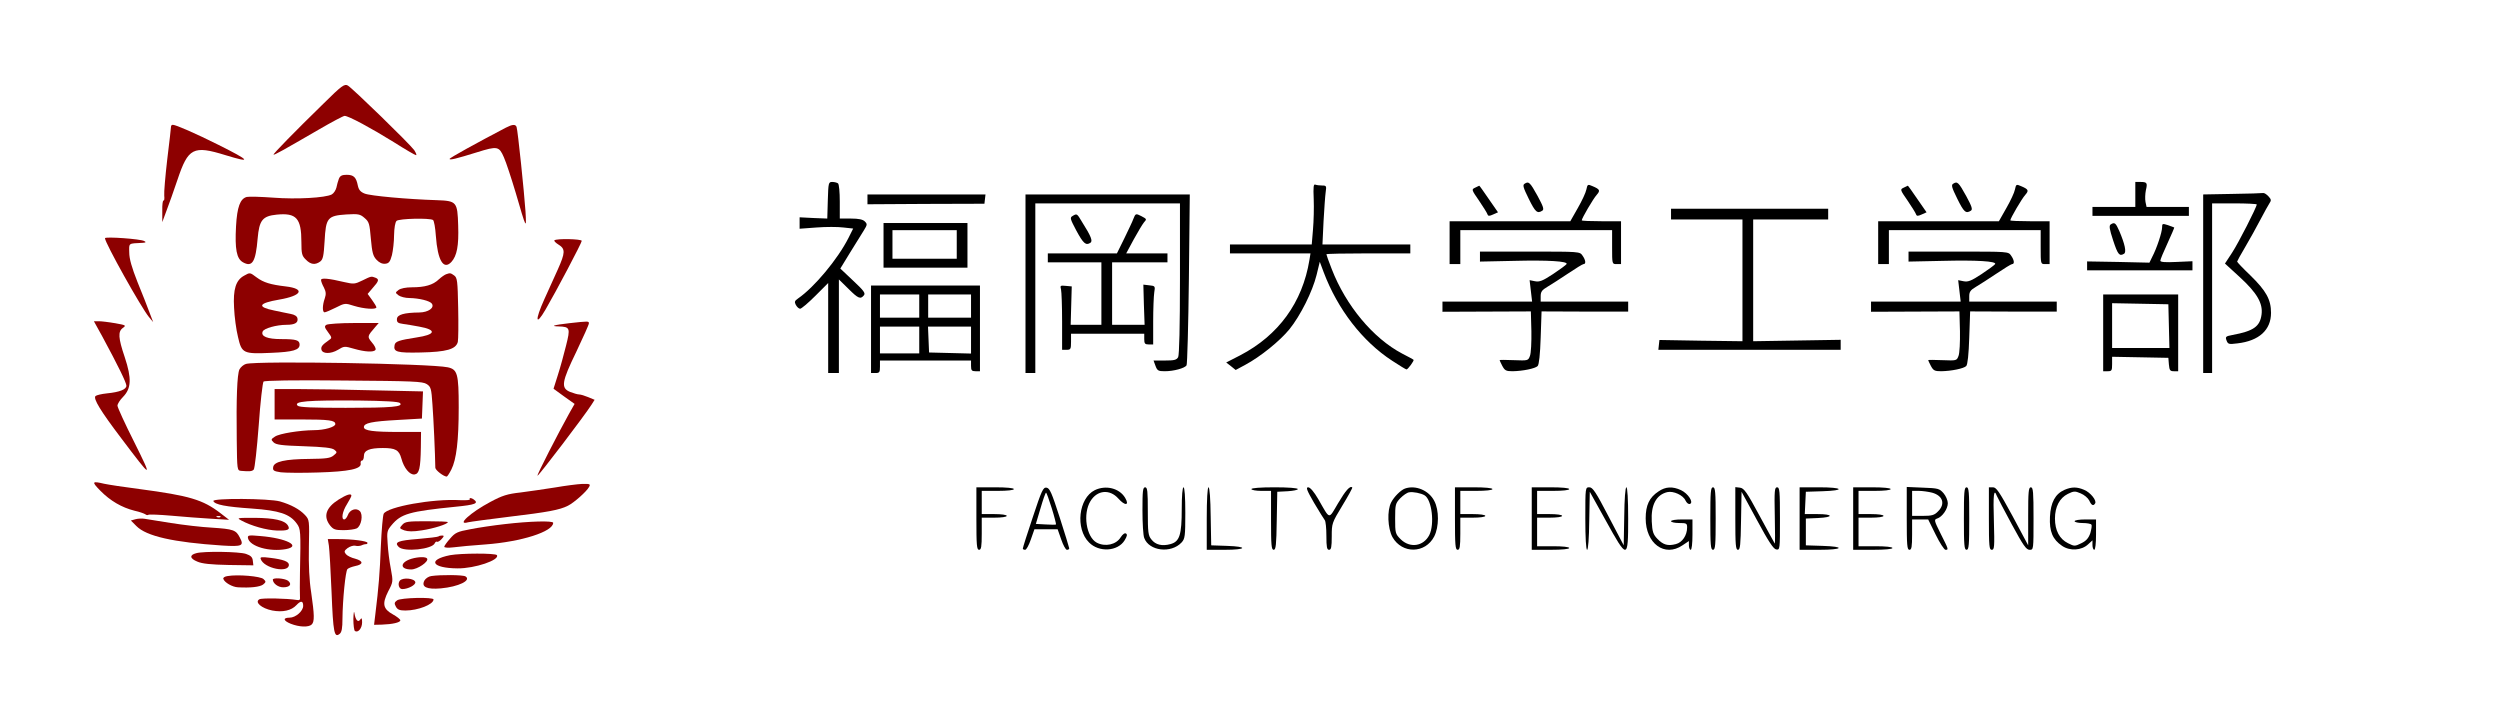 <?xml version="1.0" encoding="utf-8"?>
<svg viewBox="0 0 1400 400" xmlns="http://www.w3.org/2000/svg">
  <g transform="matrix(1, 0, 0, 1, 422.661, 28.494)">
    <path d="M -241.583 29.597 C -257.883 45.497 -269.883 57.797 -269.483 58.097 C -269.183 58.497 -264.383 55.797 -244.183 44.097 C -236.983 39.897 -230.383 36.397 -229.683 36.397 C -227.483 36.397 -214.683 43.297 -201.983 51.197 C -195.683 55.197 -190.183 58.397 -189.683 58.397 C -189.183 58.397 -189.683 57.197 -190.683 55.597 C -193.483 51.797 -225.383 20.797 -227.883 19.397 C -229.783 18.397 -231.183 19.297 -241.583 29.597 Z" stroke="none" style="fill: rgb(141, 0, 0);"/>
    <path d="M -326.883 42.297 C -326.883 42.797 -327.783 50.997 -328.983 60.597 C -330.083 70.097 -330.883 79.297 -330.683 81.097 C -330.483 82.797 -330.683 83.997 -331.083 83.797 C -331.483 83.497 -331.883 86.097 -331.783 89.597 L -331.783 95.897 L -329.383 89.397 C -327.983 85.797 -325.283 78.097 -323.283 72.197 C -317.283 54.297 -314.483 52.797 -296.383 58.397 C -281.383 62.997 -282.383 61.597 -300.383 52.597 C -313.183 46.197 -324.183 41.397 -325.883 41.397 C -326.383 41.397 -326.883 41.797 -326.883 42.297 Z" stroke="none" style="fill: rgb(141, 0, 0);"/>
    <path d="M -139.383 42.997 C -155.783 51.597 -170.883 59.897 -170.883 60.497 C -170.883 61.297 -167.183 60.397 -155.583 56.797 C -144.083 53.197 -143.183 53.397 -140.483 59.597 C -139.183 62.497 -136.283 71.397 -133.883 79.397 C -127.883 99.997 -127.783 100.297 -128.383 89.897 C -129.083 79.497 -132.683 44.497 -133.383 42.597 C -133.983 40.997 -135.683 41.097 -139.383 42.997 Z" stroke="none" style="fill: rgb(141, 0, 0);"/>
    <path d="M -232.883 71.597 C -233.383 72.897 -233.983 75.097 -234.283 76.597 C -234.683 78.097 -235.783 79.797 -236.883 80.397 C -240.483 82.297 -256.683 83.197 -269.583 82.197 C -276.483 81.697 -283.183 81.497 -284.483 81.797 C -288.183 82.797 -289.883 87.397 -290.483 98.197 C -291.183 111.097 -290.183 116.397 -286.583 118.397 C -281.383 121.297 -279.483 118.197 -278.383 105.097 C -277.483 94.797 -275.683 92.497 -267.683 91.697 C -256.683 90.597 -253.883 93.697 -253.883 107.097 C -253.883 113.597 -253.583 114.797 -251.383 116.897 C -248.683 119.697 -246.183 119.997 -243.383 117.997 C -241.783 116.797 -241.383 114.897 -240.883 106.497 C -240.183 93.497 -239.283 92.297 -228.683 91.597 C -221.983 91.197 -220.983 91.397 -218.483 93.597 C -215.983 95.697 -215.683 96.797 -214.983 105.197 C -214.283 112.897 -213.783 114.897 -211.783 116.997 C -210.283 118.597 -208.583 119.397 -206.883 119.197 C -204.883 118.997 -204.183 118.097 -203.183 114.397 C -202.583 111.897 -201.983 106.897 -201.983 103.197 C -201.883 99.097 -201.383 95.997 -200.583 95.197 C -199.183 93.897 -182.183 93.497 -180.183 94.697 C -179.583 95.097 -178.883 99.097 -178.583 103.597 C -177.583 117.397 -174.283 122.897 -169.883 118.197 C -166.783 114.797 -165.683 109.097 -166.083 97.797 C -166.483 84.497 -166.883 83.997 -178.183 83.597 C -194.283 83.097 -215.483 81.197 -218.483 79.897 C -220.783 78.997 -221.783 77.797 -222.283 75.397 C -223.183 70.797 -224.583 69.397 -228.483 69.397 C -231.083 69.397 -232.183 69.897 -232.883 71.597 Z" stroke="none" style="fill: rgb(141, 0, 0);"/>
    <path d="M 40.917 83.597 L 40.617 93.897 L 32.917 93.597 L 25.117 93.197 L 25.117 96.397 L 25.117 99.597 L 34.617 98.897 C 39.817 98.497 46.517 98.497 49.617 98.897 L 55.117 99.497 L 52.517 104.697 C 46.517 116.597 33.317 132.397 24.317 138.597 C 22.317 139.997 22.117 140.497 23.017 142.297 C 23.717 143.497 24.717 144.397 25.417 144.397 C 26.117 144.397 29.917 141.197 33.917 137.197 L 41.117 129.997 L 41.117 155.197 L 41.117 180.397 L 44.117 180.397 L 47.117 180.397 L 47.117 154.197 L 47.117 127.997 L 52.417 133.197 C 58.017 138.797 59.217 139.197 61.117 136.897 C 62.117 135.697 61.117 134.297 55.117 128.697 L 47.917 121.897 L 53.417 112.897 C 56.517 107.897 59.917 102.397 61.117 100.497 C 63.017 97.397 63.117 96.997 61.617 95.497 C 60.517 94.397 58.217 93.897 53.817 93.897 L 47.617 93.897 L 47.617 84.397 C 47.617 79.197 47.217 74.597 46.617 74.197 C 46.117 73.797 44.617 73.397 43.417 73.397 C 41.317 73.397 41.217 73.797 40.917 83.597 Z" fill="#000000" stroke="none"/>
    <path d="M 431.117 74.397 C 429.917 75.097 430.317 76.497 433.417 82.797 C 437.117 90.297 438.217 91.297 441.017 89.497 C 442.117 88.797 441.617 87.197 438.417 81.297 C 434.117 73.497 433.417 72.897 431.117 74.397 Z" fill="#000000" stroke="none"/>
    <path d="M 671.117 74.397 C 669.917 75.097 670.317 76.497 673.417 82.797 C 677.117 90.297 678.217 91.297 681.017 89.497 C 682.117 88.797 681.617 87.197 678.417 81.297 C 674.117 73.497 673.417 72.897 671.117 74.397 Z" fill="#000000" stroke="none"/>
    <path d="M 773.117 80.397 L 773.117 87.397 L 761.117 87.397 L 749.117 87.397 L 749.117 89.897 L 749.117 92.397 L 776.117 92.397 L 803.117 92.397 L 803.117 89.897 L 803.117 87.397 L 791.217 87.397 L 779.417 87.397 L 778.817 84.597 C 778.517 82.997 778.617 80.097 779.017 78.097 C 780.017 73.897 779.717 73.397 775.917 73.397 L 773.117 73.397 L 773.117 80.397 Z" fill="#000000" stroke="none"/>
    <path d="M 313.017 82.997 C 313.217 87.797 313.017 95.397 312.617 99.997 L 311.917 108.397 L 289.017 108.397 L 266.117 108.397 L 266.117 110.897 L 266.117 113.397 L 288.617 113.397 L 311.217 113.397 L 310.617 117.097 C 306.717 140.897 293.317 159.297 271.817 170.497 L 264.017 174.497 L 266.717 176.597 L 269.317 178.697 L 274.717 175.797 C 283.117 171.297 294.017 162.497 299.417 155.897 C 305.617 148.197 312.317 134.797 314.617 125.497 L 316.417 118.097 L 318.617 123.997 C 326.417 144.697 340.317 162.697 356.917 173.497 C 361.017 176.197 364.617 178.397 365.017 178.397 C 365.817 178.297 369.417 173.397 368.917 172.997 C 368.817 172.797 365.817 171.197 362.517 169.497 C 346.217 160.897 331.017 142.597 323.117 122.197 C 321.417 117.897 320.117 114.197 320.117 113.897 C 320.117 113.597 330.717 113.397 343.617 113.397 L 367.117 113.397 L 367.117 110.897 L 367.117 108.397 L 342.517 108.397 L 317.917 108.397 L 318.517 95.597 C 318.917 88.597 319.417 81.197 319.717 79.097 C 320.217 75.697 320.117 75.397 317.817 75.397 C 316.417 75.397 314.717 75.197 313.917 74.897 C 312.917 74.497 312.717 76.097 313.017 82.997 Z" fill="#000000" stroke="none"/>
    <path d="M 465.717 77.597 C 465.417 79.297 463.217 83.997 460.917 87.997 L 456.717 95.397 L 422.917 95.397 L 389.117 95.397 L 389.117 107.397 L 389.117 119.397 L 392.117 119.397 L 395.117 119.397 L 395.117 109.897 L 395.117 100.397 L 437.617 100.397 L 480.117 100.397 L 480.117 109.897 C 480.117 119.397 480.117 119.397 482.617 119.397 L 485.117 119.397 L 485.117 107.397 L 485.117 95.397 L 474.117 95.397 C 468.117 95.397 463.117 95.197 463.117 94.897 C 463.117 93.797 469.517 82.797 471.517 80.597 C 473.617 78.197 473.317 77.497 469.017 75.697 C 466.517 74.597 466.317 74.697 465.717 77.597 Z" fill="#000000" stroke="none"/>
    <path d="M 705.717 77.597 C 705.417 79.297 703.217 83.997 700.917 87.997 L 696.717 95.397 L 662.917 95.397 L 629.117 95.397 L 629.117 107.397 L 629.117 119.397 L 632.117 119.397 L 635.117 119.397 L 635.117 109.897 L 635.117 100.397 L 677.617 100.397 L 720.117 100.397 L 720.117 109.897 C 720.117 119.397 720.117 119.397 722.617 119.397 L 725.117 119.397 L 725.117 107.397 L 725.117 95.397 L 714.117 95.397 C 708.117 95.397 703.117 95.197 703.117 94.897 C 703.117 93.797 709.517 82.797 711.517 80.597 C 713.617 78.197 713.317 77.497 709.017 75.697 C 706.517 74.597 706.317 74.697 705.717 77.597 Z" fill="#000000" stroke="none"/>
    <path d="M 403.417 76.597 C 401.317 77.597 401.317 77.697 405.617 83.897 C 407.917 87.297 410.117 90.797 410.317 91.497 C 410.717 92.597 411.317 92.597 413.517 91.597 L 416.217 90.397 L 411.017 82.897 C 408.217 78.797 405.817 75.397 405.717 75.497 C 405.717 75.497 404.617 75.997 403.417 76.597 Z" fill="#000000" stroke="none"/>
    <path d="M 643.417 76.597 C 641.317 77.597 641.317 77.697 645.617 83.897 C 647.917 87.297 650.117 90.797 650.317 91.497 C 650.717 92.597 651.317 92.597 653.517 91.597 L 656.217 90.397 L 651.017 82.897 C 648.217 78.797 645.817 75.397 645.717 75.497 C 645.717 75.497 644.617 75.997 643.417 76.597 Z" fill="#000000" stroke="none"/>
    <path d="M 827.417 80.097 L 811.117 80.397 L 811.117 130.397 L 811.117 180.397 L 813.617 180.397 L 816.117 180.397 L 816.117 132.897 L 816.117 85.397 L 828.617 85.397 C 835.517 85.397 841.117 85.697 841.117 85.997 C 841.117 87.497 830.917 107.497 827.317 112.997 L 823.317 119.097 L 831.617 126.697 C 841.317 135.597 844.617 141.397 843.817 147.597 C 842.917 154.397 839.317 156.897 827.517 159.097 C 823.717 159.797 823.417 160.097 824.217 162.197 C 825.017 164.297 825.517 164.397 830.317 163.797 C 842.417 162.397 849.117 156.297 849.117 146.697 C 849.117 139.297 846.417 134.397 837.517 125.697 C 833.417 121.797 830.117 118.297 830.117 117.997 C 830.117 117.797 832.117 114.097 834.617 109.897 C 837.117 105.697 840.917 98.797 843.117 94.597 C 845.317 90.397 847.717 86.097 848.317 85.197 C 849.317 83.797 849.217 83.097 847.717 81.497 C 846.617 80.297 845.317 79.497 844.717 79.597 C 844.117 79.697 836.317 79.997 827.417 80.097 Z" fill="#000000" stroke="none"/>
    <path d="M 63.117 83.097 L 63.117 85.897 L 95.817 85.697 L 128.617 85.597 L 128.917 82.997 L 129.217 80.397 L 96.217 80.397 L 63.117 80.397 L 63.117 83.097 Z" fill="#000000" stroke="none"/>
    <path d="M 151.617 130.397 L 151.617 180.397 L 154.417 180.397 L 157.117 180.397 L 157.117 132.897 L 157.117 85.397 L 197.617 85.397 L 238.117 85.397 L 238.117 127.497 C 238.117 154.597 237.717 170.197 237.117 171.497 C 236.217 173.097 234.917 173.397 229.717 173.397 L 223.317 173.397 L 224.417 176.397 C 225.417 179.097 226.017 179.397 229.617 179.397 C 234.617 179.397 240.817 177.697 241.817 176.097 C 242.217 175.397 242.817 153.597 243.117 127.597 L 243.617 80.397 L 197.617 80.397 L 151.617 80.397 L 151.617 130.397 Z" fill="#000000" stroke="none"/>
    <path d="M 513.117 91.397 L 513.117 94.397 L 533.117 94.397 L 553.117 94.397 L 553.117 128.497 L 553.117 162.597 L 529.917 162.297 L 506.617 161.897 L 506.317 164.597 L 506.017 167.397 L 557.017 167.397 L 608.117 167.397 L 608.117 164.597 L 608.117 161.797 L 583.617 162.197 L 559.117 162.597 L 559.117 128.497 L 559.117 94.397 L 580.117 94.397 L 601.117 94.397 L 601.117 91.397 L 601.117 88.397 L 557.117 88.397 L 513.117 88.397 L 513.117 91.397 Z" fill="#000000" stroke="none"/>
    <path d="M 177.917 92.497 C 176.417 93.397 176.617 94.097 180.117 100.697 C 184.017 107.897 185.417 109.097 187.917 107.497 C 189.417 106.597 188.417 103.897 183.217 95.697 C 180.417 90.997 180.417 90.997 177.917 92.497 Z" fill="#000000" stroke="none"/>
    <path d="M 212.017 94.097 C 211.517 95.597 209.117 100.497 206.917 105.097 L 202.817 113.397 L 183.417 113.397 L 164.117 113.397 L 164.117 115.897 L 164.117 118.397 L 179.117 118.397 L 194.117 118.397 L 194.117 135.897 L 194.117 153.397 L 185.517 153.397 L 176.917 153.397 L 177.217 142.597 L 177.517 131.897 L 174.217 131.597 C 171.117 131.297 170.917 131.397 171.517 133.597 C 171.817 134.897 172.117 142.997 172.117 151.597 L 172.117 167.397 L 174.617 167.397 C 176.917 167.397 177.117 166.997 177.117 162.897 L 177.117 158.397 L 197.617 158.397 L 218.117 158.397 L 218.117 161.397 C 218.117 163.897 218.517 164.397 220.617 164.397 L 223.117 164.397 L 223.117 151.597 C 223.117 144.597 223.417 137.297 223.717 135.297 C 224.317 131.797 224.217 131.597 221.017 131.297 L 217.617 130.897 L 217.917 142.097 L 218.317 153.397 L 209.217 153.397 L 200.117 153.397 L 200.117 135.897 L 200.117 118.397 L 215.617 118.397 L 231.117 118.397 L 231.117 115.897 L 231.117 113.397 L 219.617 113.397 L 208.017 113.397 L 212.217 105.597 C 214.517 101.397 217.117 97.097 217.917 96.097 C 219.617 94.197 219.617 94.197 216.417 92.497 C 213.417 90.997 213.217 90.997 212.017 94.097 Z" fill="#000000" stroke="none"/>
    <path d="M 72.117 108.897 L 72.117 121.397 L 95.617 121.397 L 119.117 121.397 L 119.117 108.897 L 119.117 96.397 L 95.617 96.397 L 72.117 96.397 L 72.117 108.897 Z M 113.117 108.397 L 113.117 116.397 L 95.117 116.397 L 77.117 116.397 L 77.117 108.397 L 77.117 100.397 L 95.117 100.397 L 113.117 100.397 L 113.117 108.397 Z" fill="#000000" stroke="none"/>
    <path d="M 759.317 97.197 C 758.317 97.897 758.617 99.797 760.717 106.197 C 763.317 114.097 764.217 115.197 766.817 113.597 C 768.217 112.697 767.317 108.297 764.117 100.797 C 762.117 96.297 761.517 95.797 759.317 97.197 Z" fill="#000000" stroke="none"/>
    <path d="M 788.117 98.797 C 788.117 101.497 785.117 110.597 782.617 115.297 L 781.017 118.597 L 763.517 118.197 L 746.117 117.897 L 746.117 120.397 L 746.117 122.897 L 775.617 122.897 L 805.117 122.897 L 805.117 120.297 L 805.117 117.797 L 796.117 118.197 C 789.917 118.497 787.117 118.297 787.117 117.497 C 787.117 116.897 788.917 112.497 791.117 107.797 C 793.317 102.997 795.017 98.997 794.917 98.897 C 794.717 98.797 793.117 98.197 791.417 97.597 C 788.317 96.597 788.117 96.697 788.117 98.797 Z" fill="#000000" stroke="none"/>
    <path d="M -363.883 104.897 C -363.883 107.497 -343.583 143.797 -339.283 148.997 L -336.883 151.897 L -338.983 146.397 C -340.083 143.397 -343.083 135.697 -345.683 129.397 C -348.883 121.297 -350.283 116.397 -350.283 112.897 C -350.383 107.497 -350.983 107.897 -342.883 107.497 C -340.983 107.397 -340.683 107.097 -341.883 106.497 C -343.883 105.297 -363.883 103.897 -363.883 104.897 Z" stroke="none" style="fill: rgb(141, 0, 0);"/>
    <path d="M -112.183 106.097 C -112.583 106.397 -111.483 107.497 -109.883 108.497 C -105.983 110.897 -106.083 112.997 -110.283 122.397 C -112.183 126.497 -115.583 134.097 -117.883 139.197 C -123.183 150.997 -122.783 154.497 -117.183 144.897 C -111.283 134.797 -96.883 107.497 -96.883 106.397 C -96.883 105.297 -111.183 104.997 -112.183 106.097 Z" stroke="none" style="fill: rgb(141, 0, 0);"/>
    <path d="M 406.117 115.197 L 406.117 117.997 L 425.017 117.597 C 444.117 117.097 455.617 117.797 454.617 119.397 C 454.317 119.897 450.917 122.397 447.017 124.997 C 441.217 128.797 439.517 129.497 436.917 128.997 L 433.917 128.397 L 434.617 134.397 L 435.317 140.397 L 410.217 140.397 L 385.117 140.397 L 385.117 143.197 L 385.117 146.097 L 409.917 145.997 L 434.617 145.897 L 434.917 156.997 C 435.017 163.097 434.717 169.297 434.117 170.797 C 433.117 173.497 433.017 173.497 425.117 173.197 C 420.717 172.997 417.117 172.997 417.117 173.197 C 417.117 173.397 417.817 174.797 418.617 176.397 C 420.017 178.997 420.717 179.397 424.417 179.397 C 430.117 179.297 437.017 177.897 438.417 176.497 C 439.217 175.697 439.817 169.897 440.117 160.597 L 440.617 145.897 L 464.917 145.997 L 489.117 145.997 L 489.117 143.197 L 489.117 140.397 L 464.617 140.397 L 440.117 140.397 L 440.117 137.397 C 440.117 134.897 440.817 133.897 443.917 132.097 C 445.917 130.897 451.117 127.597 455.417 124.697 C 459.717 121.797 463.617 119.397 464.117 119.397 C 465.617 119.397 465.317 117.097 463.517 114.597 C 462.017 112.397 461.817 112.397 434.017 112.397 L 406.117 112.397 L 406.117 115.197 Z" fill="#000000" stroke="none"/>
    <path d="M 646.117 115.197 L 646.117 117.997 L 665.017 117.597 C 684.117 117.097 695.617 117.797 694.617 119.397 C 694.317 119.897 690.917 122.397 687.017 124.997 C 681.217 128.797 679.517 129.497 676.917 128.997 L 673.917 128.397 L 674.617 134.397 L 675.317 140.397 L 650.217 140.397 L 625.117 140.397 L 625.117 143.197 L 625.117 146.097 L 649.917 145.997 L 674.617 145.897 L 674.917 156.997 C 675.017 163.097 674.717 169.297 674.117 170.797 C 673.117 173.497 673.017 173.497 665.117 173.197 C 660.717 172.997 657.117 172.997 657.117 173.197 C 657.117 173.397 657.817 174.797 658.617 176.397 C 660.017 178.997 660.717 179.397 664.417 179.397 C 670.117 179.297 677.017 177.897 678.417 176.497 C 679.217 175.697 679.817 169.897 680.117 160.597 L 680.617 145.897 L 704.917 145.997 L 729.117 145.997 L 729.117 143.197 L 729.117 140.397 L 704.617 140.397 L 680.117 140.397 L 680.117 137.397 C 680.117 134.897 680.817 133.897 683.917 132.097 C 685.917 130.897 691.117 127.597 695.417 124.697 C 699.717 121.797 703.617 119.397 704.117 119.397 C 705.617 119.397 705.317 117.097 703.517 114.597 C 702.017 112.397 701.817 112.397 674.017 112.397 L 646.117 112.397 L 646.117 115.197 Z" fill="#000000" stroke="none"/>
    <path d="M -285.983 125.897 C -290.583 128.397 -292.183 133.497 -291.583 143.797 C -291.383 148.797 -290.383 156.197 -289.383 160.197 C -287.283 169.397 -286.483 169.797 -270.783 169.097 C -258.483 168.597 -254.883 167.497 -254.883 164.497 C -254.883 161.997 -256.783 161.397 -265.283 161.397 C -272.883 161.397 -276.683 159.897 -275.583 157.197 C -274.983 155.397 -267.783 153.397 -262.183 153.397 C -257.483 153.397 -255.583 152.197 -256.083 149.797 C -256.283 148.597 -257.683 147.697 -259.883 147.297 C -261.783 146.897 -265.983 146.097 -269.083 145.397 C -278.983 143.397 -277.983 141.297 -266.383 139.297 C -253.483 137.097 -251.583 133.197 -262.683 131.897 C -271.183 130.897 -275.083 129.697 -278.883 126.897 C -282.783 123.997 -282.583 123.997 -285.983 125.897 Z" stroke="none" style="fill: rgb(141, 0, 0);"/>
    <path d="M -172.883 125.097 C -173.683 125.397 -175.583 126.697 -176.983 127.997 C -180.183 131.097 -184.783 132.397 -191.983 132.397 C -195.383 132.397 -198.283 132.997 -199.483 133.897 C -201.383 135.397 -201.383 135.397 -199.483 136.897 C -198.383 137.697 -195.683 138.397 -193.483 138.397 C -187.883 138.497 -181.783 139.997 -180.783 141.597 C -179.283 143.897 -182.783 146.397 -187.783 146.497 C -196.383 146.597 -200.183 147.697 -200.383 150.097 C -200.483 151.997 -199.883 152.497 -196.983 152.897 C -194.983 153.197 -190.983 153.797 -187.983 154.397 C -177.883 156.197 -178.583 158.897 -189.483 160.497 C -199.183 161.997 -201.283 162.697 -201.683 164.697 C -202.483 168.597 -200.483 169.197 -187.083 168.897 C -172.583 168.597 -167.383 167.097 -166.283 162.997 C -165.983 161.697 -165.883 153.097 -166.083 143.897 C -166.383 128.797 -166.583 127.097 -168.283 125.797 C -170.383 124.297 -170.583 124.297 -172.883 125.097 Z" stroke="none" style="fill: rgb(141, 0, 0);"/>
    <path d="M -219.783 128.597 C -223.883 130.597 -224.583 130.697 -229.783 129.497 C -238.583 127.397 -242.883 126.997 -242.883 128.297 C -242.883 128.997 -242.183 130.897 -241.283 132.497 C -240.083 134.897 -239.983 136.197 -240.783 138.597 C -242.183 142.497 -242.183 146.397 -240.883 146.397 C -240.283 146.397 -237.483 145.197 -234.683 143.797 C -229.583 141.197 -229.383 141.197 -224.383 142.797 C -218.883 144.497 -211.883 144.997 -211.883 143.597 C -211.883 143.197 -212.983 141.297 -214.383 139.397 L -216.783 136.097 L -213.883 132.697 C -210.483 128.897 -210.183 127.897 -212.483 126.997 C -214.783 126.097 -214.883 126.197 -219.783 128.597 Z" stroke="none" style="fill: rgb(141, 0, 0);"/>
    <path d="M 65.117 155.897 L 65.117 180.397 L 67.617 180.397 C 69.817 180.397 70.117 179.997 70.117 176.897 L 70.117 173.397 L 95.617 173.397 L 121.117 173.397 L 121.117 176.397 C 121.117 178.897 121.517 179.397 123.617 179.397 L 126.117 179.397 L 126.117 155.397 L 126.117 131.397 L 95.617 131.397 L 65.117 131.397 L 65.117 155.897 Z M 92.117 142.897 L 92.117 149.397 L 81.117 149.397 L 70.117 149.397 L 70.117 142.897 L 70.117 136.397 L 81.117 136.397 L 92.117 136.397 L 92.117 142.897 Z M 121.117 142.897 L 121.117 149.397 L 109.117 149.397 L 97.117 149.397 L 97.117 142.897 L 97.117 136.397 L 109.117 136.397 L 121.117 136.397 L 121.117 142.897 Z M 92.117 161.897 L 92.117 169.397 L 81.117 169.397 L 70.117 169.397 L 70.117 161.897 L 70.117 154.397 L 81.117 154.397 L 92.117 154.397 L 92.117 161.897 Z M 121.117 161.897 L 121.117 169.497 L 109.417 169.197 L 97.617 168.897 L 97.317 161.597 L 97.017 154.397 L 109.117 154.397 L 121.117 154.397 L 121.117 161.897 Z" fill="#000000" stroke="none"/>
    <path d="M 755.117 157.897 L 755.117 179.397 L 757.617 179.397 C 759.917 179.397 760.117 178.997 760.117 175.397 L 760.117 171.297 L 775.917 171.597 L 791.617 171.897 L 791.917 175.597 C 792.217 178.897 792.617 179.397 794.717 179.397 L 797.117 179.397 L 797.117 157.897 L 797.117 136.397 L 776.117 136.397 L 755.117 136.397 L 755.117 157.897 Z M 791.917 154.097 L 792.217 166.397 L 776.117 166.397 L 760.117 166.397 L 760.117 153.897 L 760.117 141.297 L 775.917 141.597 L 791.617 141.897 L 791.917 154.097 Z" fill="#000000" stroke="none"/>
    <path d="M -365.283 160.097 C -356.583 176.197 -351.883 185.797 -351.883 187.497 C -351.883 189.597 -355.683 191.097 -362.783 191.797 C -365.783 192.097 -368.683 192.797 -369.183 193.297 C -370.583 194.697 -366.383 201.597 -354.783 216.897 C -337.283 240.097 -336.983 240.197 -347.483 219.097 C -352.683 208.797 -356.883 199.597 -356.883 198.697 C -356.883 197.697 -355.483 195.497 -353.783 193.797 C -349.083 188.997 -348.883 183.397 -352.783 171.597 C -356.483 160.697 -356.683 157.097 -353.783 155.097 C -351.883 153.697 -352.183 153.597 -358.183 152.497 C -361.683 151.897 -365.783 151.397 -367.283 151.397 L -370.083 151.397 L -365.283 160.097 Z" stroke="none" style="fill: rgb(141, 0, 0);"/>
    <path d="M -103.883 152.497 C -112.583 153.497 -114.783 154.197 -109.883 154.297 C -103.383 154.497 -103.183 155.197 -105.683 165.097 C -106.883 169.897 -108.883 177.297 -110.283 181.597 L -112.683 189.197 L -106.783 193.497 L -100.883 197.697 L -103.783 202.797 C -110.183 214.297 -122.083 237.497 -121.683 237.897 C -121.283 238.397 -95.183 204.097 -91.383 198.097 L -89.683 195.397 L -93.283 193.897 C -95.183 193.097 -97.483 192.397 -98.383 192.397 C -99.283 192.397 -101.483 191.697 -103.383 190.997 C -108.683 188.797 -108.183 185.497 -99.883 168.397 C -96.083 160.397 -92.883 153.297 -92.883 152.597 C -92.883 151.297 -93.083 151.297 -103.883 152.497 Z" stroke="none" style="fill: rgb(141, 0, 0);"/>
    <path d="M -239.883 153.397 C -241.083 154.197 -240.983 154.797 -238.983 157.497 C -236.683 160.597 -236.683 160.797 -238.483 161.997 C -242.183 164.597 -242.983 165.597 -242.683 167.197 C -242.183 169.797 -237.383 169.797 -233.383 167.397 C -229.983 165.297 -229.683 165.297 -224.483 166.797 C -218.283 168.597 -213.283 168.897 -212.383 167.397 C -211.983 166.797 -212.883 164.997 -214.383 163.297 C -217.083 159.997 -217.083 159.897 -212.483 154.597 L -210.583 152.397 L -224.483 152.397 C -232.083 152.397 -239.083 152.897 -239.883 153.397 Z" stroke="none" style="fill: rgb(141, 0, 0);"/>
    <path d="M -284.883 175.297 C -286.283 175.697 -287.883 177.097 -288.583 178.397 C -289.883 181.297 -290.383 194.397 -290.083 217.897 C -289.883 234.797 -289.883 234.997 -287.583 235.197 C -282.883 235.597 -281.583 235.497 -280.583 234.497 C -279.983 233.897 -278.783 222.797 -277.783 209.797 C -276.883 196.797 -275.583 185.697 -275.083 185.197 C -274.483 184.597 -258.283 184.297 -230.183 184.597 C -191.183 184.897 -185.983 185.097 -183.683 186.597 C -181.383 188.097 -181.083 188.997 -180.483 198.097 C -179.883 205.997 -178.983 225.697 -178.883 233.397 C -178.883 234.797 -174.183 238.397 -172.483 238.397 C -172.183 238.397 -170.983 236.597 -169.883 234.397 C -167.083 228.797 -165.783 218.397 -165.783 199.597 C -165.783 180.797 -166.483 178.397 -171.883 177.197 C -181.783 175.097 -278.283 173.497 -284.883 175.297 Z" stroke="none" style="fill: rgb(141, 0, 0);"/>
    <path d="M -268.883 197.897 L -268.883 206.397 L -254.083 206.397 C -238.283 206.397 -234.883 206.897 -234.883 208.997 C -234.883 210.597 -240.883 212.397 -246.883 212.397 C -254.883 212.497 -266.183 214.297 -268.683 215.997 C -270.983 217.497 -270.983 217.697 -269.483 219.197 C -268.083 220.597 -264.883 220.997 -252.483 221.397 C -241.183 221.797 -236.683 222.297 -235.383 223.397 C -233.783 224.697 -233.783 224.897 -235.883 226.597 C -237.683 228.097 -240.083 228.397 -249.283 228.497 C -262.983 228.597 -269.283 229.997 -269.683 233.097 C -269.983 234.997 -269.383 235.397 -265.383 235.997 C -262.783 236.297 -253.383 236.397 -244.583 236.097 C -227.183 235.597 -220.083 234.097 -220.683 230.997 C -220.883 230.097 -220.483 229.397 -219.883 229.397 C -219.383 229.397 -218.883 228.297 -218.883 226.897 C -218.883 223.697 -215.783 222.397 -208.283 222.397 C -201.183 222.397 -199.183 223.497 -197.883 228.297 C -196.483 233.597 -193.183 237.597 -190.483 237.197 C -187.883 236.797 -187.183 233.797 -186.983 222.097 L -186.883 213.397 L -199.083 213.397 C -213.683 213.397 -218.883 212.697 -218.883 210.697 C -218.883 208.397 -214.483 207.497 -200.083 206.697 L -186.383 205.897 L -186.083 198.297 L -185.783 190.697 L -212.983 190.097 C -227.983 189.697 -246.683 189.397 -254.583 189.397 L -268.883 189.397 L -268.883 197.897 Z M -198.683 197.197 C -196.583 199.297 -203.083 199.897 -229.083 199.897 C -247.683 199.897 -255.083 199.597 -255.983 198.697 C -258.483 196.197 -250.383 195.597 -222.083 195.797 C -207.183 195.997 -199.483 196.397 -198.683 197.197 Z" stroke="none" style="fill: rgb(141, 0, 0);"/>
    <path d="M -366.483 246.297 C -360.883 251.997 -354.483 255.697 -347.383 257.497 C -344.583 258.097 -341.883 259.097 -341.283 259.497 C -340.683 259.997 -339.983 260.097 -339.583 259.797 C -339.283 259.497 -333.483 259.697 -326.683 260.297 C -319.883 260.897 -309.883 261.697 -304.383 261.997 L -294.383 262.597 L -299.183 258.897 C -309.083 251.297 -316.583 249.097 -344.383 245.397 C -353.083 244.297 -362.083 242.897 -364.383 242.397 C -371.183 240.797 -371.483 241.197 -366.483 246.297 Z M -299.183 260.997 C -299.483 261.297 -300.383 261.397 -301.083 261.097 C -301.883 260.797 -301.583 260.497 -300.483 260.497 C -299.383 260.397 -298.783 260.697 -299.183 260.997 Z" stroke="none" style="fill: rgb(141, 0, 0);"/>
    <path d="M -111.883 244.497 C -117.683 245.397 -126.383 246.697 -131.183 247.297 C -138.483 248.097 -141.383 248.997 -148.083 252.597 C -159.183 258.497 -167.283 265.897 -160.583 263.997 C -159.383 263.697 -148.983 262.297 -137.583 260.897 C -115.883 258.297 -109.283 257.097 -104.583 254.697 C -101.183 252.997 -94.183 246.797 -92.783 244.197 C -91.883 242.597 -92.283 242.397 -96.583 242.497 C -99.183 242.597 -106.083 243.497 -111.883 244.497 Z" stroke="none" style="fill: rgb(141, 0, 0);"/>
    <path d="M 124.117 261.897 C 124.117 276.797 124.317 279.397 125.617 279.397 C 126.817 279.397 127.117 277.697 127.117 270.397 L 127.117 261.397 L 134.117 261.397 C 138.117 261.397 141.117 260.997 141.117 260.397 C 141.117 259.797 138.117 259.397 134.117 259.397 L 127.117 259.397 L 127.117 252.897 L 127.117 246.397 L 136.117 246.397 C 141.417 246.397 145.117 245.997 145.117 245.397 C 145.117 244.797 140.917 244.397 134.617 244.397 L 124.117 244.397 L 124.117 261.897 Z" fill="#000000" stroke="none"/>
    <path d="M 155.717 261.097 C 152.617 270.297 150.117 278.197 150.117 278.697 C 150.117 279.097 150.717 279.397 151.417 279.397 C 152.117 279.397 153.517 276.797 154.617 273.597 L 156.617 267.897 L 163.117 267.897 L 169.617 267.897 L 171.617 273.597 C 172.717 276.797 174.117 279.397 174.817 279.397 C 175.517 279.397 176.117 279.097 176.117 278.597 C 176.117 278.197 173.717 270.497 170.817 261.397 C 166.317 247.497 165.217 244.897 163.417 244.597 C 161.517 244.297 160.717 245.997 155.717 261.097 Z M 166.317 256.097 C 167.817 260.897 168.817 264.997 168.717 265.197 C 168.517 265.397 165.917 265.397 162.917 265.197 L 157.417 264.897 L 160.017 256.197 C 161.417 251.297 162.817 247.397 163.117 247.397 C 163.417 247.397 164.817 251.297 166.317 256.097 Z" fill="#000000" stroke="none"/>
    <path d="M 190.417 245.997 C 181.317 250.497 179.417 267.597 187.217 275.297 C 192.817 280.997 203.317 280.297 207.117 274.097 C 208.517 271.797 208.717 270.797 207.917 270.297 C 207.217 269.797 206.017 270.697 204.917 272.397 C 202.417 276.497 196.317 277.897 191.517 275.397 C 185.617 272.197 183.617 259.197 188.017 252.097 C 191.817 245.897 198.817 245.297 203.617 250.697 C 207.317 254.897 210.017 254.697 207.417 250.297 C 204.217 244.897 196.617 242.997 190.417 245.997 Z" fill="#000000" stroke="none"/>
    <path d="M 217.117 257.297 C 217.117 264.397 217.517 271.397 218.117 272.797 C 220.817 280.097 233.117 281.597 239.017 275.297 C 240.917 273.197 241.117 271.897 241.117 258.697 C 241.117 249.797 240.717 244.397 240.117 244.397 C 239.517 244.397 239.117 249.097 239.117 256.397 C 239.117 271.097 237.917 274.797 232.817 276.197 C 228.117 277.497 224.417 276.597 222.117 273.597 C 220.317 271.397 220.117 269.597 220.117 257.797 C 220.117 246.597 219.917 244.397 218.617 244.397 C 217.317 244.397 217.117 246.497 217.117 257.297 Z" fill="#000000" stroke="none"/>
    <path d="M 253.117 261.897 L 253.117 279.397 L 263.117 279.397 C 275.517 279.397 276.517 277.597 264.417 277.197 L 255.617 276.897 L 255.317 260.597 C 255.217 250.897 254.717 244.397 254.117 244.397 C 253.517 244.397 253.117 251.197 253.117 261.897 Z" fill="#000000" stroke="none"/>
    <path d="M 278.117 245.397 C 278.117 245.897 280.617 246.397 283.617 246.397 L 289.117 246.397 L 289.117 262.897 C 289.117 276.797 289.317 279.397 290.617 279.397 C 291.817 279.397 292.117 276.697 292.317 263.097 L 292.617 246.897 L 298.417 246.597 C 301.517 246.397 304.117 245.897 304.117 245.397 C 304.117 244.797 298.617 244.397 291.117 244.397 C 283.117 244.397 278.117 244.797 278.117 245.397 Z" fill="#000000" stroke="none"/>
    <path d="M 313.217 253.097 C 316.117 257.997 318.817 262.297 319.217 262.797 C 319.717 263.397 320.117 267.297 320.117 271.597 C 320.117 277.897 320.417 279.397 321.617 279.397 C 322.817 279.397 323.117 277.897 323.117 271.897 C 323.117 264.597 323.217 264.297 329.017 254.697 C 332.317 249.297 334.817 244.697 334.617 244.497 C 333.417 243.297 330.917 246.097 326.617 253.397 C 321.217 262.497 322.317 262.797 315.617 251.097 C 313.117 246.797 311.017 244.397 309.917 244.397 C 308.517 244.397 309.117 245.997 313.217 253.097 Z" fill="#000000" stroke="none"/>
    <path d="M 364.117 245.097 C 361.717 245.997 358.017 249.697 356.417 252.797 C 354.017 257.397 354.417 267.297 357.117 272.297 C 362.517 281.797 375.517 281.597 380.517 271.897 C 383.217 266.597 383.317 257.197 380.517 251.997 C 377.517 246.097 370.017 242.997 364.117 245.097 Z M 375.117 248.897 C 379.217 251.397 380.817 265.097 377.717 271.197 C 374.417 277.497 366.917 278.597 361.717 273.497 C 358.717 270.497 358.617 269.997 358.617 261.897 C 358.617 253.997 358.817 253.397 361.517 250.497 C 363.117 248.897 365.317 247.297 366.517 247.197 C 368.617 246.797 373.217 247.697 375.117 248.897 Z" fill="#000000" stroke="none"/>
    <path d="M 392.117 261.897 C 392.117 276.797 392.317 279.397 393.617 279.397 C 394.817 279.397 395.117 277.697 395.117 270.397 L 395.117 261.397 L 402.117 261.397 C 406.117 261.397 409.117 260.997 409.117 260.397 C 409.117 259.797 406.117 259.397 402.117 259.397 L 395.117 259.397 L 395.117 252.897 L 395.117 246.397 L 404.117 246.397 C 409.417 246.397 413.117 245.997 413.117 245.397 C 413.117 244.797 408.917 244.397 402.617 244.397 L 392.117 244.397 L 392.117 261.897 Z" fill="#000000" stroke="none"/>
    <path d="M 435.117 261.897 L 435.117 279.397 L 445.617 279.397 C 451.917 279.397 456.117 278.997 456.117 278.397 C 456.117 277.797 452.417 277.397 447.117 277.397 L 438.117 277.397 L 438.117 269.397 L 438.117 261.397 L 445.117 261.397 C 449.117 261.397 452.117 260.997 452.117 260.397 C 452.117 259.797 449.117 259.397 445.117 259.397 L 438.117 259.397 L 438.117 252.897 L 438.117 246.397 L 447.117 246.397 C 452.417 246.397 456.117 245.997 456.117 245.397 C 456.117 244.797 451.917 244.397 445.617 244.397 L 435.117 244.397 L 435.117 261.897 Z" fill="#000000" stroke="none"/>
    <path d="M 465.117 261.897 C 465.117 272.597 465.517 279.397 466.117 279.397 C 466.717 279.397 467.217 272.897 467.317 263.097 L 467.617 246.897 L 476.617 263.097 C 488.717 284.997 489.117 284.997 489.117 261.897 C 489.117 251.197 488.717 244.397 488.117 244.397 C 487.517 244.397 487.017 250.897 486.917 260.597 L 486.617 276.897 L 478.117 260.697 C 471.017 246.997 469.217 244.397 467.417 244.397 C 465.117 244.397 465.117 244.397 465.117 261.897 Z" fill="#000000" stroke="none"/>
    <path d="M 506.117 246.697 C 500.917 250.097 498.917 254.497 498.917 261.797 C 498.917 275.897 509.517 283.697 519.517 276.897 L 523.117 274.497 L 523.117 276.897 C 523.117 278.297 523.617 279.397 524.117 279.397 C 524.717 279.397 525.117 275.897 525.117 270.897 L 525.117 262.397 L 519.117 262.397 C 515.817 262.397 513.117 262.797 513.117 263.397 C 513.117 263.897 515.117 264.397 517.617 264.397 C 521.817 264.397 522.117 264.597 522.117 266.897 C 522.117 271.297 519.417 275.297 515.817 276.197 C 511.317 277.397 508.717 276.597 505.517 273.297 C 503.117 270.797 502.617 269.297 502.317 263.497 C 501.817 254.297 504.817 248.597 511.017 247.097 C 514.417 246.297 519.917 248.797 521.217 251.797 C 521.917 253.197 522.917 253.997 523.717 253.697 C 525.917 252.897 522.717 247.897 518.717 245.997 C 514.017 243.797 510.017 243.997 506.117 246.697 Z" fill="#000000" stroke="none"/>
    <path d="M 535.117 261.897 C 535.117 276.797 535.317 279.397 536.617 279.397 C 537.917 279.397 538.117 276.797 538.117 261.897 C 538.117 246.997 537.917 244.397 536.617 244.397 C 535.317 244.397 535.117 246.997 535.117 261.897 Z" fill="#000000" stroke="none"/>
    <path d="M 549.117 261.797 C 549.117 276.697 549.317 279.397 550.617 279.397 C 551.817 279.397 552.117 276.697 552.317 263.197 L 552.617 246.897 L 561.317 262.897 C 567.717 274.797 570.517 278.997 572.017 279.197 C 574.117 279.497 574.117 279.197 574.117 261.997 C 574.117 246.497 573.917 244.397 572.517 244.397 C 571.117 244.397 570.917 246.197 571.217 260.297 C 571.417 269.097 571.417 276.097 571.217 275.897 C 571.017 275.697 567.217 268.597 562.617 260.197 C 555.517 246.997 554.017 244.897 551.717 244.597 L 549.117 244.297 L 549.117 261.797 Z" fill="#000000" stroke="none"/>
    <path d="M 585.117 261.897 L 585.117 279.397 L 596.117 279.397 C 609.517 279.397 611.017 277.597 597.917 277.197 L 588.617 276.897 L 588.617 269.397 L 588.617 261.897 L 595.417 261.597 C 604.317 261.197 604.117 259.397 595.117 259.397 L 588.017 259.397 L 588.317 253.097 L 588.617 246.897 L 597.917 246.597 C 611.017 246.197 609.517 244.397 596.117 244.397 L 585.117 244.397 L 585.117 261.897 Z" fill="#000000" stroke="none"/>
    <path d="M 615.117 261.897 L 615.117 279.397 L 626.117 279.397 C 632.817 279.397 637.117 278.997 637.117 278.397 C 637.117 277.797 633.317 277.397 627.617 277.397 L 618.117 277.397 L 618.117 269.397 L 618.117 261.397 L 625.117 261.397 C 629.117 261.397 632.117 260.997 632.117 260.397 C 632.117 259.797 629.117 259.397 625.117 259.397 L 618.117 259.397 L 618.117 252.897 L 618.117 246.397 L 627.117 246.397 C 632.417 246.397 636.117 245.997 636.117 245.397 C 636.117 244.797 631.917 244.397 625.617 244.397 L 615.117 244.397 L 615.117 261.897 Z" fill="#000000" stroke="none"/>
    <path d="M 645.117 261.797 C 645.117 276.797 645.317 279.397 646.617 279.397 C 647.817 279.397 648.117 277.797 648.117 270.897 L 648.117 262.397 L 652.617 262.397 L 657.117 262.397 L 661.317 270.897 C 663.617 275.597 666.117 279.397 666.817 279.397 C 668.617 279.397 668.617 279.297 664.117 270.397 C 660.417 262.997 660.317 262.497 662.117 261.897 C 665.017 260.997 668.117 256.497 668.117 253.297 C 668.117 251.797 667.017 249.197 665.717 247.697 C 663.417 245.097 662.717 244.897 654.217 244.597 L 645.117 244.197 L 645.117 261.797 Z M 659.317 247.397 C 665.417 249.097 666.817 253.797 662.617 257.897 C 660.617 259.997 659.217 260.397 654.117 260.397 L 648.117 260.397 L 648.117 253.397 L 648.117 246.397 L 651.917 246.397 C 653.917 246.397 657.317 246.897 659.317 247.397 Z" fill="#000000" stroke="none"/>
    <path d="M 677.117 261.897 C 677.117 276.797 677.317 279.397 678.617 279.397 C 679.917 279.397 680.117 276.797 680.117 261.897 C 680.117 246.997 679.917 244.397 678.617 244.397 C 677.317 244.397 677.117 246.997 677.117 261.897 Z" fill="#000000" stroke="none"/>
    <path d="M 691.117 261.897 C 691.117 277.497 691.317 279.397 692.717 279.397 C 694.217 279.397 694.317 277.797 693.917 263.397 C 693.417 248.597 693.917 244.697 695.517 249.097 C 695.917 250.097 699.717 257.297 703.917 265.097 C 710.317 276.897 712.017 279.397 713.917 279.397 C 716.117 279.397 716.117 279.397 716.117 261.897 C 716.117 246.997 715.917 244.397 714.617 244.397 C 713.317 244.397 713.117 246.897 713.117 260.597 L 713.117 276.897 L 704.417 260.597 C 697.017 246.997 695.317 244.397 693.417 244.397 L 691.117 244.397 L 691.117 261.897 Z" fill="#000000" stroke="none"/>
    <path d="M 733.517 245.797 C 728.217 248.097 725.717 252.897 725.317 260.897 C 724.917 269.197 726.817 273.597 732.117 277.197 C 736.517 280.197 743.017 279.797 746.717 276.297 L 749.117 274.097 L 749.117 276.697 C 749.117 278.197 749.617 279.397 750.117 279.397 C 750.717 279.397 751.117 275.897 751.117 270.897 L 751.117 262.397 L 745.117 262.397 C 741.817 262.397 739.117 262.797 739.117 263.397 C 739.117 263.897 741.117 264.397 743.517 264.397 C 746.017 264.397 748.217 264.797 748.517 265.297 C 748.917 265.797 748.517 267.897 747.917 270.097 C 746.917 272.897 745.617 274.397 742.917 275.697 C 739.217 277.497 739.017 277.497 735.417 275.697 C 730.717 273.397 728.117 268.597 728.117 261.897 C 728.117 255.297 730.717 250.397 735.317 248.097 C 738.617 246.497 739.317 246.397 742.517 247.797 C 744.517 248.597 746.617 250.397 747.317 251.797 C 748.517 254.497 749.617 255.097 750.617 253.397 C 751.617 251.797 747.917 247.197 744.417 245.797 C 740.417 244.097 737.517 244.097 733.517 245.797 Z" fill="#000000" stroke="none"/>
    <path d="M -233.083 251.297 C -240.183 255.797 -241.783 260.697 -237.783 265.797 C -235.983 267.997 -234.983 268.397 -230.283 268.397 C -227.183 268.397 -223.883 267.897 -222.883 267.397 C -220.283 265.997 -219.183 259.697 -221.183 257.697 C -223.183 255.697 -226.783 256.897 -227.883 259.997 C -228.383 261.297 -229.283 262.397 -229.883 262.397 C -231.683 262.397 -230.983 257.997 -228.383 253.897 C -227.083 251.697 -225.883 249.597 -225.883 249.097 C -225.883 247.597 -228.583 248.497 -233.083 251.297 Z" stroke="none" style="fill: rgb(141, 0, 0);"/>
    <path d="M -303.183 252.097 C -302.383 254.097 -296.283 255.297 -281.583 256.297 C -266.283 257.397 -260.383 259.297 -256.483 264.697 C -254.283 267.697 -254.183 268.697 -254.683 292.397 C -254.783 298.197 -254.783 303.997 -254.683 305.397 C -254.483 307.397 -254.783 307.797 -256.383 307.497 C -261.783 306.597 -275.883 306.297 -277.383 307.097 C -280.283 308.697 -276.183 312.197 -270.183 313.397 C -264.283 314.497 -259.483 313.397 -256.683 310.397 C -254.183 307.697 -252.883 307.897 -252.883 310.797 C -252.883 313.697 -257.083 317.397 -260.483 317.397 C -264.383 317.397 -264.083 319.097 -259.883 320.797 C -255.083 322.697 -249.783 322.897 -248.083 321.197 C -246.483 319.597 -246.583 315.897 -248.383 303.397 C -249.483 296.597 -249.883 287.897 -249.683 277.897 C -249.383 262.797 -249.383 262.597 -251.883 259.897 C -254.883 256.697 -259.683 254.097 -265.883 252.297 C -272.183 250.597 -303.783 250.397 -303.183 252.097 Z" stroke="none" style="fill: rgb(141, 0, 0);"/>
    <path d="M -159.583 251.097 C -159.283 251.597 -161.783 251.697 -165.083 251.597 C -180.083 250.697 -205.683 255.297 -207.783 259.197 C -208.283 260.097 -208.983 268.297 -209.383 277.397 C -209.983 292.597 -210.583 300.097 -212.483 315.597 L -213.183 321.397 L -208.783 321.297 C -202.883 321.097 -198.483 320.097 -198.483 318.897 C -198.483 318.297 -200.283 316.897 -202.583 315.597 C -208.183 312.497 -208.783 309.697 -205.283 302.697 C -202.483 297.397 -202.483 297.197 -203.783 290.097 C -204.583 286.097 -205.383 279.697 -205.583 275.797 C -206.083 269.297 -205.883 268.597 -203.383 265.597 C -198.083 259.197 -193.383 257.897 -167.683 255.297 C -156.483 254.197 -154.383 253.397 -157.383 251.197 C -158.683 250.197 -160.083 250.197 -159.583 251.097 Z" stroke="none" style="fill: rgb(141, 0, 0);"/>
    <path d="M -346.883 262.297 L -349.383 262.997 L -346.283 266.097 C -340.683 271.797 -325.583 275.197 -298.283 276.997 C -286.983 277.697 -285.883 277.197 -288.383 272.497 C -290.483 268.297 -291.983 267.797 -303.883 266.997 C -309.683 266.697 -319.983 265.497 -326.883 264.397 C -333.783 263.297 -340.483 262.197 -341.883 261.997 C -343.283 261.797 -345.483 261.897 -346.883 262.297 Z" stroke="none" style="fill: rgb(141, 0, 0);"/>
    <path d="M -287.483 262.997 C -281.983 265.997 -273.383 268.397 -267.683 268.597 C -261.283 268.797 -259.983 268.097 -261.483 265.697 C -263.283 262.897 -268.983 261.597 -279.883 261.497 C -289.983 261.497 -290.283 261.497 -287.483 262.997 Z" stroke="none" style="fill: rgb(141, 0, 0);"/>
    <path d="M -197.383 265.397 C -199.083 267.297 -199.083 267.397 -196.283 268.497 C -194.183 269.197 -191.383 269.297 -186.383 268.497 C -179.783 267.497 -171.883 264.997 -171.883 263.897 C -171.883 263.597 -177.183 263.397 -183.683 263.397 C -194.283 263.397 -195.783 263.597 -197.383 265.397 Z" stroke="none" style="fill: rgb(141, 0, 0);"/>
    <path d="M -139.883 264.997 C -146.183 265.697 -154.983 266.997 -159.383 267.897 C -166.483 269.197 -167.783 269.797 -170.583 273.097 C -172.383 275.097 -173.883 277.197 -173.883 277.697 C -173.883 278.197 -171.683 278.397 -168.583 277.997 C -165.783 277.597 -157.783 276.897 -150.883 276.397 C -130.583 274.897 -112.883 269.197 -112.883 264.297 C -112.883 262.997 -126.183 263.397 -139.883 264.997 Z" stroke="none" style="fill: rgb(141, 0, 0);"/>
    <path d="M -283.783 272.897 C -282.783 277.497 -271.783 280.697 -262.483 278.997 C -253.683 277.297 -262.283 272.897 -276.783 271.697 C -283.483 271.097 -284.083 271.197 -283.783 272.897 Z" stroke="none" style="fill: rgb(141, 0, 0);"/>
    <path d="M -177.083 271.897 C -177.383 272.197 -182.383 272.797 -188.283 273.297 C -199.783 274.197 -202.083 275.097 -199.383 277.797 C -196.383 280.797 -180.483 279.097 -179.183 275.697 C -178.883 274.997 -178.283 274.597 -177.883 274.897 C -177.483 275.097 -176.383 274.497 -175.383 273.397 C -173.883 271.797 -173.883 271.397 -175.083 271.397 C -175.883 271.397 -176.783 271.597 -177.083 271.897 Z" stroke="none" style="fill: rgb(141, 0, 0);"/>
    <path d="M -238.483 277.097 C -238.183 279.197 -237.483 290.997 -236.983 303.197 C -236.083 325.897 -235.483 328.997 -232.383 326.397 C -231.283 325.497 -230.883 323.197 -230.883 317.997 C -230.783 307.397 -229.183 291.297 -228.083 290.197 C -227.483 289.597 -225.583 288.897 -223.783 288.497 C -219.083 287.597 -219.083 285.697 -223.683 284.397 C -225.883 283.897 -228.283 282.697 -228.983 281.797 C -230.083 280.397 -229.883 279.897 -227.983 278.397 C -226.683 277.497 -224.783 276.897 -223.783 277.097 C -222.783 277.397 -221.083 277.297 -220.183 276.897 C -219.183 276.397 -218.083 276.197 -217.583 276.197 C -217.183 276.297 -216.883 275.997 -216.883 275.497 C -216.883 274.497 -225.183 273.397 -233.283 273.397 L -239.083 273.397 L -238.483 277.097 Z" stroke="none" style="fill: rgb(141, 0, 0);"/>
    <path d="M -312.783 281.297 C -316.683 282.297 -316.383 284.297 -312.183 285.997 C -309.483 287.197 -304.583 287.697 -294.583 287.897 L -280.783 288.097 L -281.083 285.497 C -281.283 283.497 -282.283 282.597 -284.883 281.697 C -288.583 280.397 -308.683 280.097 -312.783 281.297 Z" stroke="none" style="fill: rgb(141, 0, 0);"/>
    <path d="M -170.583 282.397 C -183.583 284.997 -180.883 289.697 -166.383 289.797 C -156.783 289.897 -142.683 285.097 -144.383 282.397 C -145.083 281.197 -164.583 281.297 -170.583 282.397 Z" stroke="none" style="fill: rgb(141, 0, 0);"/>
    <path d="M -276.683 284.497 C -274.983 289.797 -260.883 292.697 -260.883 287.797 C -260.883 285.997 -263.983 284.797 -271.283 283.897 C -276.083 283.297 -277.083 283.397 -276.683 284.497 Z" stroke="none" style="fill: rgb(141, 0, 0);"/>
    <path d="M -192.183 284.397 C -198.783 286.397 -198.883 290.397 -192.383 290.397 C -188.883 290.397 -182.383 285.997 -183.483 284.297 C -184.083 283.197 -188.383 283.297 -192.183 284.397 Z" stroke="none" style="fill: rgb(141, 0, 0);"/>
    <path d="M -295.183 294.097 C -296.783 294.297 -297.883 294.997 -297.583 295.697 C -296.983 297.697 -292.483 300.297 -289.383 300.397 C -282.383 300.797 -277.283 300.197 -275.383 298.897 C -273.683 297.497 -273.583 297.197 -275.083 295.797 C -276.683 294.197 -289.483 293.097 -295.183 294.097 Z" stroke="none" style="fill: rgb(141, 0, 0);"/>
    <path d="M -181.183 294.097 C -182.683 294.297 -184.383 295.497 -184.983 296.597 C -186.883 300.197 -183.683 301.697 -175.783 300.997 C -165.883 300.097 -158.483 296.497 -161.983 294.297 C -163.383 293.397 -175.883 293.297 -181.183 294.097 Z" stroke="none" style="fill: rgb(141, 0, 0);"/>
    <path d="M -269.883 296.097 C -269.783 298.297 -266.883 300.397 -264.083 300.397 C -260.283 300.397 -258.983 298.597 -261.383 296.697 C -263.383 295.297 -269.883 294.897 -269.883 296.097 Z" stroke="none" style="fill: rgb(141, 0, 0);"/>
    <path d="M -198.783 296.697 C -200.083 298.397 -199.283 301.397 -197.383 301.397 C -194.183 301.397 -189.783 299.097 -190.083 297.497 C -190.483 295.397 -197.083 294.697 -198.783 296.697 Z" stroke="none" style="fill: rgb(141, 0, 0);"/>
    <path d="M -200.283 307.697 C -201.783 308.797 -201.983 309.397 -200.983 311.197 C -200.083 312.897 -198.883 313.397 -195.683 313.397 C -188.583 313.397 -179.883 309.997 -179.883 307.197 C -179.883 305.797 -198.283 306.197 -200.283 307.697 Z" stroke="none" style="fill: rgb(141, 0, 0);"/>
    <path d="M -224.783 318.097 C -224.783 321.497 -224.383 324.597 -223.883 324.897 C -222.083 325.997 -219.883 323.297 -219.883 319.997 C -219.883 317.697 -220.183 317.297 -220.883 318.397 C -222.083 320.397 -223.583 318.797 -224.183 314.897 C -224.383 313.197 -224.683 314.697 -224.783 318.097 Z" stroke="none" style="fill: rgb(141, 0, 0);"/>
  </g>
</svg>